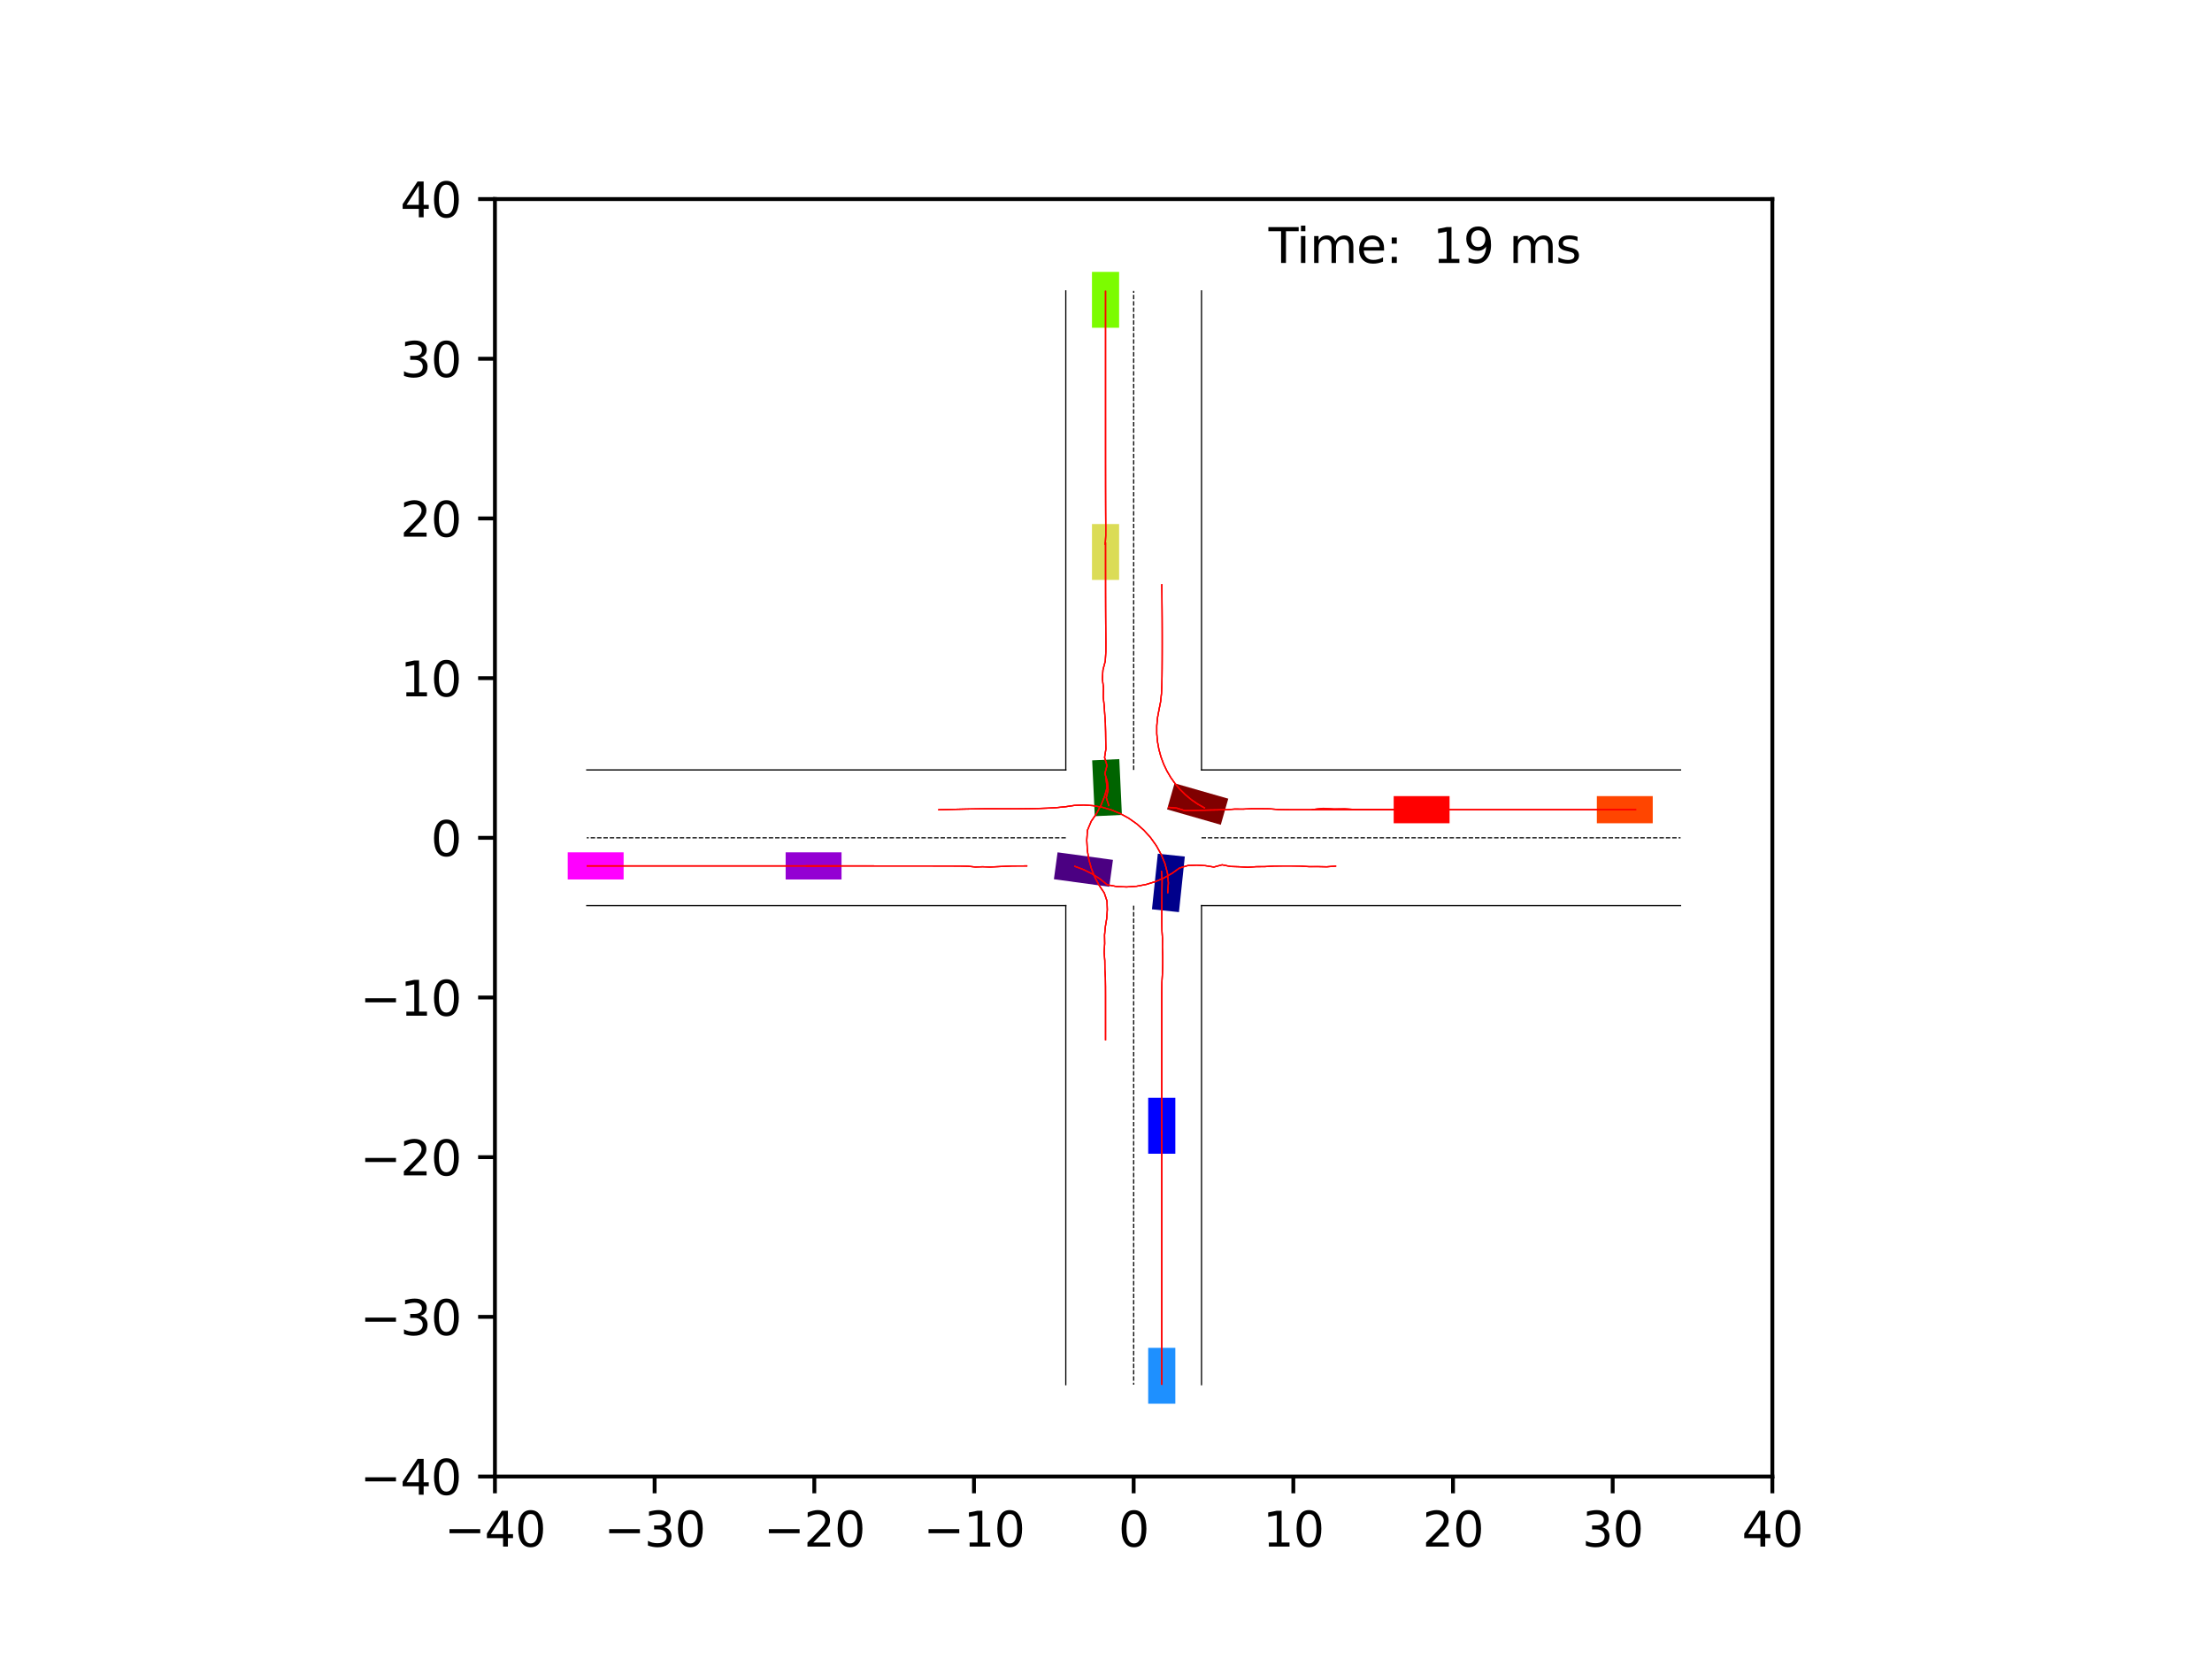 <?xml version="1.0" encoding="utf-8" standalone="no"?>
<!DOCTYPE svg PUBLIC "-//W3C//DTD SVG 1.1//EN"
  "http://www.w3.org/Graphics/SVG/1.1/DTD/svg11.dtd">
<svg xmlns:xlink="http://www.w3.org/1999/xlink" width="460.8pt" height="345.6pt" viewBox="0 0 460.8 345.6" xmlns="http://www.w3.org/2000/svg" version="1.1">
 <defs>
  <style type="text/css">*{stroke-linejoin: round; stroke-linecap: butt}</style>
 </defs>
 <g id="figure_1">
  <g id="patch_1">
   <path d="M 0 345.6 
L 460.8 345.6 
L 460.8 0 
L 0 0 
z
" style="fill: #ffffff"/>
  </g>
  <g id="axes_1">
   <g id="patch_2">
    <path d="M 103.104 307.584 
L 369.216 307.584 
L 369.216 41.472 
L 103.104 41.472 
z
" style="fill: #ffffff"/>
   </g>
   <g id="patch_3">
    <path d="M 245.6 190.014 
L 246.819 178.435 
L 241.195 177.843 
L 239.976 189.422 
z
" clip-path="url(#pe79e524cbb)" style="fill: #00008b"/>
   </g>
   <g id="patch_4">
    <path d="M 255.87 166.381 
L 244.678 163.172 
L 243.12 168.608 
L 254.312 171.817 
z
" clip-path="url(#pe79e524cbb)" style="fill: #800000"/>
   </g>
   <g id="patch_5">
    <path d="M 227.519 158.399 
L 228.063 170.028 
L 233.712 169.764 
L 233.168 158.135 
z
" clip-path="url(#pe79e524cbb)" style="fill: #006400"/>
   </g>
   <g id="patch_6">
    <path d="M 219.548 183.157 
L 231.084 184.728 
L 231.847 179.125 
L 220.311 177.554 
z
" clip-path="url(#pe79e524cbb)" style="fill: #4b0082"/>
   </g>
   <g id="patch_7">
    <path d="M 244.843 240.339 
L 244.843 228.697 
L 239.188 228.697 
L 239.188 240.34 
z
" clip-path="url(#pe79e524cbb)" style="fill: #0000ff"/>
   </g>
   <g id="patch_8">
    <path d="M 301.971 165.845 
L 290.329 165.845 
L 290.329 171.5 
L 301.971 171.5 
z
" clip-path="url(#pe79e524cbb)" style="fill: #ff0000"/>
   </g>
   <g id="patch_9">
    <path d="M 227.477 109.164 
L 227.479 120.807 
L 233.134 120.806 
L 233.132 109.164 
z
" clip-path="url(#pe79e524cbb)" style="fill: #dbdc56"/>
   </g>
   <g id="patch_10">
    <path d="M 163.664 183.211 
L 175.306 183.211 
L 175.306 177.556 
L 163.664 177.556 
z
" clip-path="url(#pe79e524cbb)" style="fill: #9400d3"/>
   </g>
   <g id="patch_11">
    <path d="M 244.843 292.42 
L 244.843 280.778 
L 239.188 280.778 
L 239.188 292.42 
z
" clip-path="url(#pe79e524cbb)" style="fill: #1e90ff"/>
   </g>
   <g id="patch_12">
    <path d="M 344.296 165.845 
L 332.654 165.845 
L 332.654 171.5 
L 344.296 171.5 
z
" clip-path="url(#pe79e524cbb)" style="fill: #ff4500"/>
   </g>
   <g id="patch_13">
    <path d="M 227.477 56.636 
L 227.477 68.278 
L 233.132 68.278 
L 233.132 56.636 
z
" clip-path="url(#pe79e524cbb)" style="fill: #7cfc00"/>
   </g>
   <g id="patch_14">
    <path d="M 118.268 183.211 
L 129.91 183.211 
L 129.91 177.556 
L 118.268 177.556 
z
" clip-path="url(#pe79e524cbb)" style="fill: #ff00ff"/>
   </g>
   <g id="matplotlib.axis_1">
    <g id="xtick_1">
     <g id="line2d_1">
      <defs>
       <path id="mec443d0d21" d="M 0 0 
L 0 3.5 
" style="stroke: #000000; stroke-width: 0.8"/>
      </defs>
      <g>
       <use xlink:href="#mec443d0d21" x="103.104" y="307.584" style="stroke: #000000; stroke-width: 0.8"/>
      </g>
     </g>
     <g id="text_1">
      <!-- −40 -->
      <g transform="translate(92.552 322.182) scale(0.1 -0.1)">
       <defs>
        <path id="DejaVuSans-2212" d="M 678 2272 
L 4684 2272 
L 4684 1741 
L 678 1741 
L 678 2272 
z
" transform="scale(0.016)"/>
        <path id="DejaVuSans-34" d="M 2419 4116 
L 825 1625 
L 2419 1625 
L 2419 4116 
z
M 2253 4666 
L 3047 4666 
L 3047 1625 
L 3713 1625 
L 3713 1100 
L 3047 1100 
L 3047 0 
L 2419 0 
L 2419 1100 
L 313 1100 
L 313 1709 
L 2253 4666 
z
" transform="scale(0.016)"/>
        <path id="DejaVuSans-30" d="M 2034 4250 
Q 1547 4250 1301 3770 
Q 1056 3291 1056 2328 
Q 1056 1369 1301 889 
Q 1547 409 2034 409 
Q 2525 409 2770 889 
Q 3016 1369 3016 2328 
Q 3016 3291 2770 3770 
Q 2525 4250 2034 4250 
z
M 2034 4750 
Q 2819 4750 3233 4129 
Q 3647 3509 3647 2328 
Q 3647 1150 3233 529 
Q 2819 -91 2034 -91 
Q 1250 -91 836 529 
Q 422 1150 422 2328 
Q 422 3509 836 4129 
Q 1250 4750 2034 4750 
z
" transform="scale(0.016)"/>
       </defs>
       <use xlink:href="#DejaVuSans-2212"/>
       <use xlink:href="#DejaVuSans-34" x="83.789"/>
       <use xlink:href="#DejaVuSans-30" x="147.412"/>
      </g>
     </g>
    </g>
    <g id="xtick_2">
     <g id="line2d_2">
      <g>
       <use xlink:href="#mec443d0d21" x="136.368" y="307.584" style="stroke: #000000; stroke-width: 0.8"/>
      </g>
     </g>
     <g id="text_2">
      <!-- −30 -->
      <g transform="translate(125.816 322.182) scale(0.1 -0.1)">
       <defs>
        <path id="DejaVuSans-33" d="M 2597 2516 
Q 3050 2419 3304 2112 
Q 3559 1806 3559 1356 
Q 3559 666 3084 287 
Q 2609 -91 1734 -91 
Q 1441 -91 1130 -33 
Q 819 25 488 141 
L 488 750 
Q 750 597 1062 519 
Q 1375 441 1716 441 
Q 2309 441 2620 675 
Q 2931 909 2931 1356 
Q 2931 1769 2642 2001 
Q 2353 2234 1838 2234 
L 1294 2234 
L 1294 2753 
L 1863 2753 
Q 2328 2753 2575 2939 
Q 2822 3125 2822 3475 
Q 2822 3834 2567 4026 
Q 2313 4219 1838 4219 
Q 1578 4219 1281 4162 
Q 984 4106 628 3988 
L 628 4550 
Q 988 4650 1302 4700 
Q 1616 4750 1894 4750 
Q 2613 4750 3031 4423 
Q 3450 4097 3450 3541 
Q 3450 3153 3228 2886 
Q 3006 2619 2597 2516 
z
" transform="scale(0.016)"/>
       </defs>
       <use xlink:href="#DejaVuSans-2212"/>
       <use xlink:href="#DejaVuSans-33" x="83.789"/>
       <use xlink:href="#DejaVuSans-30" x="147.412"/>
      </g>
     </g>
    </g>
    <g id="xtick_3">
     <g id="line2d_3">
      <g>
       <use xlink:href="#mec443d0d21" x="169.632" y="307.584" style="stroke: #000000; stroke-width: 0.8"/>
      </g>
     </g>
     <g id="text_3">
      <!-- −20 -->
      <g transform="translate(159.08 322.182) scale(0.1 -0.1)">
       <defs>
        <path id="DejaVuSans-32" d="M 1228 531 
L 3431 531 
L 3431 0 
L 469 0 
L 469 531 
Q 828 903 1448 1529 
Q 2069 2156 2228 2338 
Q 2531 2678 2651 2914 
Q 2772 3150 2772 3378 
Q 2772 3750 2511 3984 
Q 2250 4219 1831 4219 
Q 1534 4219 1204 4116 
Q 875 4013 500 3803 
L 500 4441 
Q 881 4594 1212 4672 
Q 1544 4750 1819 4750 
Q 2544 4750 2975 4387 
Q 3406 4025 3406 3419 
Q 3406 3131 3298 2873 
Q 3191 2616 2906 2266 
Q 2828 2175 2409 1742 
Q 1991 1309 1228 531 
z
" transform="scale(0.016)"/>
       </defs>
       <use xlink:href="#DejaVuSans-2212"/>
       <use xlink:href="#DejaVuSans-32" x="83.789"/>
       <use xlink:href="#DejaVuSans-30" x="147.412"/>
      </g>
     </g>
    </g>
    <g id="xtick_4">
     <g id="line2d_4">
      <g>
       <use xlink:href="#mec443d0d21" x="202.896" y="307.584" style="stroke: #000000; stroke-width: 0.8"/>
      </g>
     </g>
     <g id="text_4">
      <!-- −10 -->
      <g transform="translate(192.344 322.182) scale(0.1 -0.1)">
       <defs>
        <path id="DejaVuSans-31" d="M 794 531 
L 1825 531 
L 1825 4091 
L 703 3866 
L 703 4441 
L 1819 4666 
L 2450 4666 
L 2450 531 
L 3481 531 
L 3481 0 
L 794 0 
L 794 531 
z
" transform="scale(0.016)"/>
       </defs>
       <use xlink:href="#DejaVuSans-2212"/>
       <use xlink:href="#DejaVuSans-31" x="83.789"/>
       <use xlink:href="#DejaVuSans-30" x="147.412"/>
      </g>
     </g>
    </g>
    <g id="xtick_5">
     <g id="line2d_5">
      <g>
       <use xlink:href="#mec443d0d21" x="236.16" y="307.584" style="stroke: #000000; stroke-width: 0.8"/>
      </g>
     </g>
     <g id="text_5">
      <!-- 0 -->
      <g transform="translate(232.979 322.182) scale(0.1 -0.1)">
       <use xlink:href="#DejaVuSans-30"/>
      </g>
     </g>
    </g>
    <g id="xtick_6">
     <g id="line2d_6">
      <g>
       <use xlink:href="#mec443d0d21" x="269.424" y="307.584" style="stroke: #000000; stroke-width: 0.8"/>
      </g>
     </g>
     <g id="text_6">
      <!-- 10 -->
      <g transform="translate(263.062 322.182) scale(0.1 -0.1)">
       <use xlink:href="#DejaVuSans-31"/>
       <use xlink:href="#DejaVuSans-30" x="63.623"/>
      </g>
     </g>
    </g>
    <g id="xtick_7">
     <g id="line2d_7">
      <g>
       <use xlink:href="#mec443d0d21" x="302.688" y="307.584" style="stroke: #000000; stroke-width: 0.8"/>
      </g>
     </g>
     <g id="text_7">
      <!-- 20 -->
      <g transform="translate(296.325 322.182) scale(0.1 -0.1)">
       <use xlink:href="#DejaVuSans-32"/>
       <use xlink:href="#DejaVuSans-30" x="63.623"/>
      </g>
     </g>
    </g>
    <g id="xtick_8">
     <g id="line2d_8">
      <g>
       <use xlink:href="#mec443d0d21" x="335.952" y="307.584" style="stroke: #000000; stroke-width: 0.8"/>
      </g>
     </g>
     <g id="text_8">
      <!-- 30 -->
      <g transform="translate(329.589 322.182) scale(0.1 -0.1)">
       <use xlink:href="#DejaVuSans-33"/>
       <use xlink:href="#DejaVuSans-30" x="63.623"/>
      </g>
     </g>
    </g>
    <g id="xtick_9">
     <g id="line2d_9">
      <g>
       <use xlink:href="#mec443d0d21" x="369.216" y="307.584" style="stroke: #000000; stroke-width: 0.8"/>
      </g>
     </g>
     <g id="text_9">
      <!-- 40 -->
      <g transform="translate(362.853 322.182) scale(0.1 -0.1)">
       <use xlink:href="#DejaVuSans-34"/>
       <use xlink:href="#DejaVuSans-30" x="63.623"/>
      </g>
     </g>
    </g>
   </g>
   <g id="matplotlib.axis_2">
    <g id="ytick_1">
     <g id="line2d_10">
      <defs>
       <path id="md14770277a" d="M 0 0 
L -3.5 0 
" style="stroke: #000000; stroke-width: 0.8"/>
      </defs>
      <g>
       <use xlink:href="#md14770277a" x="103.104" y="307.584" style="stroke: #000000; stroke-width: 0.8"/>
      </g>
     </g>
     <g id="text_10">
      <!-- −40 -->
      <g transform="translate(74.999 311.383) scale(0.1 -0.1)">
       <use xlink:href="#DejaVuSans-2212"/>
       <use xlink:href="#DejaVuSans-34" x="83.789"/>
       <use xlink:href="#DejaVuSans-30" x="147.412"/>
      </g>
     </g>
    </g>
    <g id="ytick_2">
     <g id="line2d_11">
      <g>
       <use xlink:href="#md14770277a" x="103.104" y="274.32" style="stroke: #000000; stroke-width: 0.8"/>
      </g>
     </g>
     <g id="text_11">
      <!-- −30 -->
      <g transform="translate(74.999 278.119) scale(0.1 -0.1)">
       <use xlink:href="#DejaVuSans-2212"/>
       <use xlink:href="#DejaVuSans-33" x="83.789"/>
       <use xlink:href="#DejaVuSans-30" x="147.412"/>
      </g>
     </g>
    </g>
    <g id="ytick_3">
     <g id="line2d_12">
      <g>
       <use xlink:href="#md14770277a" x="103.104" y="241.056" style="stroke: #000000; stroke-width: 0.8"/>
      </g>
     </g>
     <g id="text_12">
      <!-- −20 -->
      <g transform="translate(74.999 244.855) scale(0.1 -0.1)">
       <use xlink:href="#DejaVuSans-2212"/>
       <use xlink:href="#DejaVuSans-32" x="83.789"/>
       <use xlink:href="#DejaVuSans-30" x="147.412"/>
      </g>
     </g>
    </g>
    <g id="ytick_4">
     <g id="line2d_13">
      <g>
       <use xlink:href="#md14770277a" x="103.104" y="207.792" style="stroke: #000000; stroke-width: 0.8"/>
      </g>
     </g>
     <g id="text_13">
      <!-- −10 -->
      <g transform="translate(74.999 211.591) scale(0.1 -0.1)">
       <use xlink:href="#DejaVuSans-2212"/>
       <use xlink:href="#DejaVuSans-31" x="83.789"/>
       <use xlink:href="#DejaVuSans-30" x="147.412"/>
      </g>
     </g>
    </g>
    <g id="ytick_5">
     <g id="line2d_14">
      <g>
       <use xlink:href="#md14770277a" x="103.104" y="174.528" style="stroke: #000000; stroke-width: 0.8"/>
      </g>
     </g>
     <g id="text_14">
      <!-- 0 -->
      <g transform="translate(89.742 178.327) scale(0.1 -0.1)">
       <use xlink:href="#DejaVuSans-30"/>
      </g>
     </g>
    </g>
    <g id="ytick_6">
     <g id="line2d_15">
      <g>
       <use xlink:href="#md14770277a" x="103.104" y="141.264" style="stroke: #000000; stroke-width: 0.8"/>
      </g>
     </g>
     <g id="text_15">
      <!-- 10 -->
      <g transform="translate(83.379 145.063) scale(0.1 -0.1)">
       <use xlink:href="#DejaVuSans-31"/>
       <use xlink:href="#DejaVuSans-30" x="63.623"/>
      </g>
     </g>
    </g>
    <g id="ytick_7">
     <g id="line2d_16">
      <g>
       <use xlink:href="#md14770277a" x="103.104" y="108" style="stroke: #000000; stroke-width: 0.8"/>
      </g>
     </g>
     <g id="text_16">
      <!-- 20 -->
      <g transform="translate(83.379 111.799) scale(0.1 -0.1)">
       <use xlink:href="#DejaVuSans-32"/>
       <use xlink:href="#DejaVuSans-30" x="63.623"/>
      </g>
     </g>
    </g>
    <g id="ytick_8">
     <g id="line2d_17">
      <g>
       <use xlink:href="#md14770277a" x="103.104" y="74.736" style="stroke: #000000; stroke-width: 0.8"/>
      </g>
     </g>
     <g id="text_17">
      <!-- 30 -->
      <g transform="translate(83.379 78.535) scale(0.1 -0.1)">
       <use xlink:href="#DejaVuSans-33"/>
       <use xlink:href="#DejaVuSans-30" x="63.623"/>
      </g>
     </g>
    </g>
    <g id="ytick_9">
     <g id="line2d_18">
      <g>
       <use xlink:href="#md14770277a" x="103.104" y="41.472" style="stroke: #000000; stroke-width: 0.8"/>
      </g>
     </g>
     <g id="text_18">
      <!-- 40 -->
      <g transform="translate(83.379 45.271) scale(0.1 -0.1)">
       <use xlink:href="#DejaVuSans-34"/>
       <use xlink:href="#DejaVuSans-30" x="63.623"/>
      </g>
     </g>
    </g>
   </g>
   <g id="line2d_19">
    <path d="M 250.297 288.457 
L 250.297 188.665 
" clip-path="url(#pe79e524cbb)" style="fill: none; stroke: #000000; stroke-width: 0.25; stroke-linecap: square"/>
   </g>
   <g id="line2d_20">
    <path d="M 250.297 188.665 
L 350.089 188.665 
" clip-path="url(#pe79e524cbb)" style="fill: none; stroke: #000000; stroke-width: 0.25; stroke-linecap: square"/>
   </g>
   <g id="line2d_21">
    <path d="M 350.089 160.391 
L 250.297 160.391 
" clip-path="url(#pe79e524cbb)" style="fill: none; stroke: #000000; stroke-width: 0.25; stroke-linecap: square"/>
   </g>
   <g id="line2d_22">
    <path d="M 250.297 160.391 
L 250.297 60.599 
" clip-path="url(#pe79e524cbb)" style="fill: none; stroke: #000000; stroke-width: 0.25; stroke-linecap: square"/>
   </g>
   <g id="line2d_23">
    <path d="M 222.023 60.599 
L 222.023 160.391 
" clip-path="url(#pe79e524cbb)" style="fill: none; stroke: #000000; stroke-width: 0.25; stroke-linecap: square"/>
   </g>
   <g id="line2d_24">
    <path d="M 222.023 160.391 
L 122.231 160.391 
" clip-path="url(#pe79e524cbb)" style="fill: none; stroke: #000000; stroke-width: 0.25; stroke-linecap: square"/>
   </g>
   <g id="line2d_25">
    <path d="M 122.231 188.665 
L 222.023 188.665 
" clip-path="url(#pe79e524cbb)" style="fill: none; stroke: #000000; stroke-width: 0.25; stroke-linecap: square"/>
   </g>
   <g id="line2d_26">
    <path d="M 222.023 188.665 
L 222.023 288.457 
" clip-path="url(#pe79e524cbb)" style="fill: none; stroke: #000000; stroke-width: 0.25; stroke-linecap: square"/>
   </g>
   <g id="line2d_27">
    <path d="M 250.297 174.528 
L 350.089 174.528 
" clip-path="url(#pe79e524cbb)" style="fill: none; stroke-dasharray: 0.925,0.4; stroke-dashoffset: 0; stroke: #000000; stroke-width: 0.25"/>
   </g>
   <g id="line2d_28">
    <path d="M 236.16 160.391 
L 236.16 60.599 
" clip-path="url(#pe79e524cbb)" style="fill: none; stroke-dasharray: 0.925,0.4; stroke-dashoffset: 0; stroke: #000000; stroke-width: 0.25"/>
   </g>
   <g id="line2d_29">
    <path d="M 222.023 174.528 
L 122.231 174.528 
" clip-path="url(#pe79e524cbb)" style="fill: none; stroke-dasharray: 0.925,0.4; stroke-dashoffset: 0; stroke: #000000; stroke-width: 0.25"/>
   </g>
   <g id="line2d_30">
    <path d="M 236.16 188.665 
L 236.16 288.457 
" clip-path="url(#pe79e524cbb)" style="fill: none; stroke-dasharray: 0.925,0.4; stroke-dashoffset: 0; stroke: #000000; stroke-width: 0.25"/>
   </g>
   <g id="line2d_31">
    <path d="M 243.261 185.939 
L 243.398 183.929 
L 243.206 181.901 
L 242.685 179.913 
L 241.896 178 
L 240.892 176.183 
L 239.689 174.493 
L 238.308 172.96 
L 236.776 171.605 
L 235.117 170.443 
L 233.357 169.48 
L 231.517 168.721 
L 229.622 168.171 
L 227.694 167.832 
L 225.756 167.703 
L 223.831 167.78 
L 221.936 168.058 
L 220.041 168.244 
L 218.147 168.349 
L 216.256 168.412 
L 214.369 168.451 
L 212.484 168.474 
L 210.601 168.482 
L 208.719 168.479 
L 206.839 168.476 
L 204.96 168.481 
L 203.081 168.508 
L 201.203 168.544 
L 199.326 168.587 
L 197.449 168.637 
L 195.574 168.695 
" clip-path="url(#pe79e524cbb)" style="fill: none; stroke: #ff0000; stroke-opacity: 0.2; stroke-width: 0.25; stroke-linecap: square"/>
   </g>
   <g id="line2d_32">
    <path d="M 243.261 185.939 
L 243.398 183.929 
L 243.206 181.901 
L 242.685 179.913 
L 241.896 178 
L 240.892 176.183 
L 239.689 174.493 
L 238.308 172.96 
L 236.776 171.605 
L 235.117 170.442 
L 233.357 169.479 
L 231.517 168.72 
L 229.622 168.17 
L 227.694 167.831 
L 225.756 167.702 
L 223.831 167.78 
L 221.937 168.058 
L 220.041 168.245 
L 218.147 168.35 
L 216.256 168.414 
L 214.369 168.453 
L 212.484 168.476 
L 210.601 168.485 
L 208.72 168.481 
L 206.84 168.478 
L 204.96 168.483 
L 203.082 168.51 
L 201.204 168.545 
L 199.327 168.588 
L 197.45 168.638 
L 195.575 168.695 
" clip-path="url(#pe79e524cbb)" style="fill: none; stroke: #ff0000; stroke-opacity: 0.4; stroke-width: 0.25; stroke-linecap: square"/>
   </g>
   <g id="line2d_33">
    <path d="M 243.261 185.939 
L 243.397 183.929 
L 243.206 181.901 
L 242.685 179.913 
L 241.895 178 
L 240.891 176.183 
L 239.688 174.493 
L 238.308 172.959 
L 236.778 171.602 
L 235.122 170.436 
L 233.362 169.47 
L 231.523 168.711 
L 229.627 168.163 
L 227.699 167.825 
L 225.761 167.697 
L 223.835 167.775 
L 221.941 168.054 
L 220.046 168.242 
L 218.152 168.348 
L 216.262 168.412 
L 214.374 168.453 
L 212.49 168.476 
L 210.607 168.485 
L 208.725 168.481 
L 206.845 168.478 
L 204.966 168.483 
L 203.087 168.51 
L 201.209 168.545 
L 199.332 168.588 
L 197.456 168.638 
L 195.581 168.695 
" clip-path="url(#pe79e524cbb)" style="fill: none; stroke: #ff0000; stroke-opacity: 0.6; stroke-width: 0.25; stroke-linecap: square"/>
   </g>
   <g id="line2d_34">
    <path d="M 243.261 185.939 
L 243.398 183.929 
L 243.206 181.901 
L 242.684 179.913 
L 241.895 178 
L 240.892 176.182 
L 239.688 174.492 
L 238.307 172.959 
L 236.775 171.604 
L 235.116 170.441 
L 233.355 169.478 
L 231.515 168.719 
L 229.619 168.17 
L 227.691 167.831 
L 225.753 167.703 
L 223.828 167.781 
L 221.934 168.06 
L 220.039 168.251 
L 218.145 168.359 
L 216.254 168.425 
L 214.367 168.465 
L 212.483 168.489 
L 210.6 168.496 
L 208.719 168.491 
L 206.84 168.485 
L 204.961 168.488 
L 203.082 168.513 
L 201.205 168.545 
L 199.329 168.586 
L 197.453 168.632 
L 195.577 168.686 
" clip-path="url(#pe79e524cbb)" style="fill: none; stroke: #ff0000; stroke-opacity: 0.8; stroke-width: 0.25; stroke-linecap: square"/>
   </g>
   <g id="line2d_35">
    <path d="M 243.261 185.939 
L 243.398 183.929 
L 243.206 181.901 
L 242.684 179.913 
L 241.896 178 
L 240.892 176.182 
L 239.688 174.492 
L 238.308 172.958 
L 236.775 171.604 
L 235.116 170.441 
L 233.356 169.477 
L 231.516 168.719 
L 229.62 168.169 
L 227.691 167.831 
L 225.754 167.702 
L 223.828 167.78 
L 221.934 168.06 
L 220.039 168.251 
L 218.145 168.359 
L 216.255 168.425 
L 214.368 168.466 
L 212.483 168.49 
L 210.601 168.497 
L 208.72 168.492 
L 206.84 168.486 
L 204.961 168.489 
L 203.083 168.513 
L 201.206 168.546 
L 199.33 168.586 
L 197.454 168.632 
L 195.578 168.685 
" clip-path="url(#pe79e524cbb)" style="fill: none; stroke: #ff0000; stroke-width: 0.25; stroke-linecap: square"/>
   </g>
   <g id="line2d_36">
    <path d="M 250.916 168.299 
L 249.495 167.495 
L 248.164 166.577 
L 246.932 165.553 
L 245.804 164.434 
L 244.783 163.227 
L 243.874 161.94 
L 243.079 160.579 
L 242.402 159.149 
L 241.847 157.654 
L 241.42 156.1 
L 241.129 154.495 
L 240.981 152.851 
L 240.981 151.183 
L 241.134 149.506 
L 241.444 147.837 
L 241.776 146.162 
L 241.958 144.454 
L 242.037 142.732 
L 242.079 141.003 
L 242.096 139.269 
L 242.107 137.531 
L 242.115 135.791 
L 242.119 134.049 
L 242.119 132.305 
L 242.117 130.559 
L 242.111 128.813 
L 242.1 127.067 
L 242.086 125.319 
L 242.066 123.572 
L 242.042 121.824 
" clip-path="url(#pe79e524cbb)" style="fill: none; stroke: #ff0000; stroke-opacity: 0.2; stroke-width: 0.25; stroke-linecap: square"/>
   </g>
   <g id="line2d_37">
    <path d="M 250.916 168.299 
L 249.495 167.495 
L 248.164 166.577 
L 246.932 165.554 
L 245.803 164.435 
L 244.783 163.228 
L 243.874 161.941 
L 243.078 160.581 
L 242.401 159.151 
L 241.846 157.656 
L 241.418 156.102 
L 241.127 154.497 
L 240.978 152.854 
L 240.978 151.185 
L 241.131 149.509 
L 241.44 147.84 
L 241.771 146.164 
L 241.953 144.457 
L 242.03 142.735 
L 242.072 141.005 
L 242.087 139.271 
L 242.097 137.534 
L 242.103 135.793 
L 242.106 134.051 
L 242.105 132.306 
L 242.102 130.561 
L 242.094 128.815 
L 242.083 127.068 
L 242.068 125.321 
L 242.048 123.573 
L 242.023 121.825 
" clip-path="url(#pe79e524cbb)" style="fill: none; stroke: #ff0000; stroke-opacity: 0.4; stroke-width: 0.25; stroke-linecap: square"/>
   </g>
   <g id="line2d_38">
    <path d="M 250.916 168.299 
L 249.495 167.494 
L 248.165 166.575 
L 246.934 165.552 
L 245.805 164.433 
L 244.783 163.227 
L 243.873 161.941 
L 243.077 160.581 
L 242.399 159.152 
L 241.844 157.657 
L 241.416 156.103 
L 241.124 154.499 
L 240.976 152.855 
L 240.977 151.187 
L 241.132 149.51 
L 241.444 147.842 
L 241.776 146.167 
L 241.958 144.46 
L 242.036 142.737 
L 242.078 141.008 
L 242.094 139.274 
L 242.104 137.536 
L 242.11 135.796 
L 242.113 134.053 
L 242.113 132.308 
L 242.11 130.563 
L 242.104 128.816 
L 242.094 127.069 
L 242.079 125.322 
L 242.06 123.574 
L 242.037 121.825 
" clip-path="url(#pe79e524cbb)" style="fill: none; stroke: #ff0000; stroke-opacity: 0.6; stroke-width: 0.25; stroke-linecap: square"/>
   </g>
   <g id="line2d_39">
    <path d="M 250.916 168.299 
L 249.495 167.494 
L 248.165 166.575 
L 246.934 165.551 
L 245.805 164.432 
L 244.783 163.227 
L 243.873 161.941 
L 243.077 160.582 
L 242.398 159.153 
L 241.842 157.658 
L 241.415 156.105 
L 241.123 154.5 
L 240.974 152.857 
L 240.975 151.189 
L 241.131 149.513 
L 241.443 147.845 
L 241.775 146.169 
L 241.957 144.462 
L 242.034 142.74 
L 242.075 141.01 
L 242.091 139.276 
L 242.1 137.538 
L 242.106 135.797 
L 242.108 134.054 
L 242.107 132.31 
L 242.104 130.564 
L 242.097 128.817 
L 242.086 127.07 
L 242.072 125.322 
L 242.053 123.574 
L 242.03 121.825 
" clip-path="url(#pe79e524cbb)" style="fill: none; stroke: #ff0000; stroke-opacity: 0.8; stroke-width: 0.25; stroke-linecap: square"/>
   </g>
   <g id="line2d_40">
    <path d="M 250.916 168.299 
L 249.495 167.495 
L 248.165 166.576 
L 246.933 165.553 
L 245.805 164.433 
L 244.784 163.227 
L 243.875 161.941 
L 243.08 160.581 
L 242.402 159.151 
L 241.847 157.657 
L 241.421 156.103 
L 241.129 154.499 
L 240.981 152.855 
L 240.982 151.187 
L 241.136 149.511 
L 241.448 147.843 
L 241.78 146.168 
L 241.961 144.46 
L 242.039 142.738 
L 242.079 141.009 
L 242.093 139.274 
L 242.102 137.536 
L 242.107 135.795 
L 242.109 134.052 
L 242.107 132.308 
L 242.103 130.562 
L 242.096 128.815 
L 242.085 127.067 
L 242.071 125.319 
L 242.053 123.57 
L 242.03 121.821 
" clip-path="url(#pe79e524cbb)" style="fill: none; stroke: #ff0000; stroke-width: 0.25; stroke-linecap: square"/>
   </g>
   <g id="line2d_41">
    <path d="M 230.405 162.214 
L 230.615 164.081 
L 230.092 165.911 
L 229.369 167.705 
L 228.444 169.443 
L 227.315 171.102 
L 226.53 172.984 
L 226.403 175.037 
L 226.508 177.09 
L 226.838 179.094 
L 227.379 181.011 
L 228.109 182.81 
L 229.004 184.478 
L 230.041 186.009 
L 230.618 187.728 
L 230.674 189.515 
L 230.556 191.284 
L 230.267 193.028 
L 230.098 194.788 
L 230.127 196.561 
L 230.015 198.338 
L 230.146 200.124 
L 230.163 201.924 
L 230.273 203.731 
L 230.298 205.551 
L 230.303 207.379 
L 230.304 209.214 
L 230.304 211.055 
L 230.305 212.899 
L 230.305 214.746 
L 230.304 216.594 
" clip-path="url(#pe79e524cbb)" style="fill: none; stroke: #ff0000; stroke-opacity: 0.2; stroke-width: 0.25; stroke-linecap: square"/>
   </g>
   <g id="line2d_42">
    <path d="M 230.405 162.214 
L 230.615 164.081 
L 230.091 165.911 
L 229.369 167.705 
L 228.443 169.443 
L 227.314 171.102 
L 226.528 172.984 
L 226.402 175.037 
L 226.506 177.09 
L 226.837 179.095 
L 227.377 181.011 
L 228.107 182.811 
L 229.002 184.479 
L 230.04 186.01 
L 230.618 187.728 
L 230.674 189.515 
L 230.555 191.284 
L 230.267 193.028 
L 230.097 194.788 
L 230.126 196.561 
L 230.014 198.339 
L 230.146 200.124 
L 230.163 201.924 
L 230.273 203.731 
L 230.298 205.551 
L 230.303 207.379 
L 230.304 209.214 
L 230.304 211.055 
L 230.305 212.9 
L 230.305 214.747 
L 230.304 216.594 
" clip-path="url(#pe79e524cbb)" style="fill: none; stroke: #ff0000; stroke-opacity: 0.4; stroke-width: 0.25; stroke-linecap: square"/>
   </g>
   <g id="line2d_43">
    <path d="M 230.405 162.214 
L 230.615 164.081 
L 230.091 165.911 
L 229.368 167.705 
L 228.442 169.443 
L 227.313 171.102 
L 226.527 172.983 
L 226.4 175.037 
L 226.505 177.09 
L 226.838 179.094 
L 227.38 181.01 
L 228.109 182.81 
L 229.002 184.479 
L 230.039 186.011 
L 230.617 187.729 
L 230.674 189.516 
L 230.556 191.285 
L 230.268 193.029 
L 230.098 194.789 
L 230.127 196.562 
L 230.015 198.339 
L 230.146 200.124 
L 230.163 201.924 
L 230.273 203.731 
L 230.299 205.551 
L 230.304 207.379 
L 230.304 209.214 
L 230.305 211.055 
L 230.305 212.899 
L 230.305 214.746 
L 230.304 216.594 
" clip-path="url(#pe79e524cbb)" style="fill: none; stroke: #ff0000; stroke-opacity: 0.6; stroke-width: 0.25; stroke-linecap: square"/>
   </g>
   <g id="line2d_44">
    <path d="M 230.405 162.214 
L 230.615 164.081 
L 230.092 165.911 
L 229.369 167.705 
L 228.443 169.443 
L 227.315 171.102 
L 226.528 172.983 
L 226.4 175.037 
L 226.506 177.089 
L 226.838 179.094 
L 227.381 181.009 
L 228.11 182.809 
L 229.001 184.479 
L 230.038 186.01 
L 230.617 187.729 
L 230.675 189.515 
L 230.558 191.284 
L 230.27 193.028 
L 230.097 194.788 
L 230.126 196.56 
L 230.014 198.338 
L 230.146 200.123 
L 230.163 201.923 
L 230.273 203.73 
L 230.298 205.549 
L 230.304 207.377 
L 230.304 209.212 
L 230.304 211.053 
L 230.304 212.898 
L 230.305 214.746 
L 230.304 216.595 
" clip-path="url(#pe79e524cbb)" style="fill: none; stroke: #ff0000; stroke-opacity: 0.8; stroke-width: 0.25; stroke-linecap: square"/>
   </g>
   <g id="line2d_45">
    <path d="M 230.405 162.214 
L 230.615 164.081 
L 230.092 165.911 
L 229.369 167.705 
L 228.443 169.443 
L 227.315 171.103 
L 226.527 172.984 
L 226.4 175.037 
L 226.505 177.09 
L 226.837 179.094 
L 227.379 181.01 
L 228.108 182.81 
L 229 184.48 
L 230.037 186.011 
L 230.617 187.729 
L 230.675 189.516 
L 230.558 191.285 
L 230.27 193.029 
L 230.097 194.789 
L 230.126 196.561 
L 230.015 198.338 
L 230.146 200.123 
L 230.163 201.923 
L 230.273 203.73 
L 230.299 205.549 
L 230.304 207.377 
L 230.304 209.213 
L 230.304 211.054 
L 230.305 212.899 
L 230.305 214.746 
L 230.304 216.595 
" clip-path="url(#pe79e524cbb)" style="fill: none; stroke: #ff0000; stroke-width: 0.25; stroke-linecap: square"/>
   </g>
   <g id="line2d_46">
    <path d="M 223.91 180.477 
L 225.697 181.141 
L 227.43 182.001 
L 229.09 183.057 
L 230.652 184.307 
L 232.649 184.687 
L 234.699 184.771 
L 236.75 184.625 
L 238.759 184.251 
L 240.685 183.662 
L 242.498 182.878 
L 244.178 181.924 
L 245.715 180.822 
L 247.491 180.295 
L 249.312 180.223 
L 251.109 180.333 
L 252.874 180.617 
L 254.596 180.152 
L 256.344 180.503 
L 258.13 180.557 
L 259.921 180.664 
L 261.719 180.547 
L 263.53 180.537 
L 265.345 180.426 
L 267.172 180.405 
L 269.006 180.409 
L 270.845 180.442 
L 272.685 180.565 
L 274.532 180.552 
L 276.381 180.568 
L 278.226 180.448 
" clip-path="url(#pe79e524cbb)" style="fill: none; stroke: #ff0000; stroke-opacity: 0.2; stroke-width: 0.25; stroke-linecap: square"/>
   </g>
   <g id="line2d_47">
    <path d="M 223.91 180.477 
L 225.697 181.141 
L 227.43 182.001 
L 229.089 183.057 
L 230.652 184.308 
L 232.648 184.69 
L 234.698 184.774 
L 236.749 184.625 
L 238.757 184.249 
L 240.683 183.659 
L 242.496 182.878 
L 244.178 181.925 
L 245.714 180.824 
L 247.491 180.298 
L 249.312 180.227 
L 251.109 180.335 
L 252.874 180.619 
L 254.595 180.154 
L 256.343 180.504 
L 258.129 180.559 
L 259.92 180.663 
L 261.718 180.543 
L 263.529 180.53 
L 265.344 180.414 
L 267.171 180.388 
L 269.005 180.388 
L 270.845 180.416 
L 272.686 180.534 
L 274.533 180.524 
L 276.383 180.552 
L 278.228 180.423 
" clip-path="url(#pe79e524cbb)" style="fill: none; stroke: #ff0000; stroke-opacity: 0.4; stroke-width: 0.25; stroke-linecap: square"/>
   </g>
   <g id="line2d_48">
    <path d="M 223.91 180.477 
L 225.697 181.141 
L 227.43 182.001 
L 229.089 183.058 
L 230.651 184.309 
L 232.647 184.69 
L 234.697 184.774 
L 236.748 184.625 
L 238.757 184.248 
L 240.682 183.658 
L 242.496 182.878 
L 244.178 181.926 
L 245.714 180.825 
L 247.491 180.3 
L 249.312 180.228 
L 251.109 180.337 
L 252.874 180.62 
L 254.595 180.155 
L 256.342 180.505 
L 258.129 180.56 
L 259.919 180.665 
L 261.717 180.546 
L 263.528 180.533 
L 265.343 180.418 
L 267.17 180.393 
L 269.004 180.393 
L 270.844 180.423 
L 272.685 180.542 
L 274.534 180.535 
L 276.383 180.57 
L 278.228 180.427 
" clip-path="url(#pe79e524cbb)" style="fill: none; stroke: #ff0000; stroke-opacity: 0.6; stroke-width: 0.25; stroke-linecap: square"/>
   </g>
   <g id="line2d_49">
    <path d="M 223.91 180.477 
L 225.697 181.141 
L 227.43 182.001 
L 229.09 183.056 
L 230.653 184.306 
L 232.649 184.688 
L 234.699 184.772 
L 236.75 184.625 
L 238.759 184.251 
L 240.685 183.663 
L 242.497 182.879 
L 244.177 181.924 
L 245.714 180.823 
L 247.491 180.297 
L 249.311 180.226 
L 251.108 180.336 
L 252.873 180.62 
L 254.594 180.154 
L 256.342 180.504 
L 258.128 180.56 
L 259.918 180.664 
L 261.716 180.544 
L 263.527 180.531 
L 265.342 180.415 
L 267.169 180.389 
L 269.003 180.388 
L 270.843 180.416 
L 272.685 180.534 
L 274.533 180.529 
L 276.383 180.573 
L 278.228 180.422 
" clip-path="url(#pe79e524cbb)" style="fill: none; stroke: #ff0000; stroke-opacity: 0.8; stroke-width: 0.25; stroke-linecap: square"/>
   </g>
   <g id="line2d_50">
    <path d="M 223.91 180.477 
L 225.697 181.141 
L 227.43 182.001 
L 229.09 183.056 
L 230.653 184.306 
L 232.649 184.688 
L 234.699 184.772 
L 236.75 184.625 
L 238.759 184.251 
L 240.685 183.663 
L 242.497 182.879 
L 244.177 181.925 
L 245.714 180.823 
L 247.491 180.298 
L 249.312 180.227 
L 251.108 180.336 
L 252.873 180.621 
L 254.594 180.155 
L 256.342 180.505 
L 258.128 180.561 
L 259.919 180.666 
L 261.717 180.546 
L 263.527 180.533 
L 265.342 180.417 
L 267.169 180.391 
L 269.004 180.39 
L 270.844 180.419 
L 272.685 180.536 
L 274.534 180.531 
L 276.384 180.577 
L 278.229 180.424 
" clip-path="url(#pe79e524cbb)" style="fill: none; stroke: #ff0000; stroke-width: 0.25; stroke-linecap: square"/>
   </g>
   <g id="line2d_51">
    <path d="M 242.016 236.385 
L 242.015 234.518 
L 242.016 232.651 
L 242.016 230.783 
L 242.016 228.915 
L 242.016 227.046 
L 242.016 225.176 
L 242.016 223.306 
L 242.015 221.435 
L 242.015 219.565 
L 242.015 217.694 
L 242.015 215.824 
L 242.014 213.955 
L 242.014 212.088 
L 242.013 210.224 
L 242.014 208.362 
L 242.022 206.506 
L 242.052 204.655 
L 242.153 202.814 
L 242.218 200.98 
L 242.218 199.155 
L 242.15 197.343 
L 242.164 195.541 
L 242.054 193.757 
L 242.029 191.983 
L 242.027 190.222 
L 242.036 188.472 
L 242.042 186.73 
L 242.052 184.994 
L 242.067 183.262 
L 241.961 181.534 
" clip-path="url(#pe79e524cbb)" style="fill: none; stroke: #ff0000; stroke-opacity: 0.2; stroke-width: 0.25; stroke-linecap: square"/>
   </g>
   <g id="line2d_52">
    <path d="M 242.016 236.385 
L 242.015 234.518 
L 242.016 232.651 
L 242.016 230.783 
L 242.016 228.915 
L 242.016 227.046 
L 242.016 225.177 
L 242.016 223.307 
L 242.016 221.436 
L 242.015 219.566 
L 242.015 217.695 
L 242.015 215.825 
L 242.015 213.956 
L 242.014 212.089 
L 242.014 210.224 
L 242.015 208.362 
L 242.022 206.505 
L 242.051 204.654 
L 242.153 202.812 
L 242.218 200.977 
L 242.218 199.15 
L 242.149 197.336 
L 242.165 195.533 
L 242.054 193.746 
L 242.031 191.969 
L 242.031 190.205 
L 242.042 188.453 
L 242.053 186.708 
L 242.068 184.97 
L 242.085 183.236 
L 241.952 181.509 
" clip-path="url(#pe79e524cbb)" style="fill: none; stroke: #ff0000; stroke-opacity: 0.4; stroke-width: 0.25; stroke-linecap: square"/>
   </g>
   <g id="line2d_53">
    <path d="M 242.016 236.385 
L 242.015 234.518 
L 242.016 232.651 
L 242.016 230.783 
L 242.016 228.915 
L 242.016 227.046 
L 242.016 225.176 
L 242.016 223.306 
L 242.016 221.436 
L 242.015 219.565 
L 242.015 217.695 
L 242.015 215.825 
L 242.015 213.956 
L 242.014 212.089 
L 242.014 210.224 
L 242.015 208.362 
L 242.022 206.505 
L 242.051 204.654 
L 242.153 202.813 
L 242.218 200.978 
L 242.217 199.152 
L 242.149 197.339 
L 242.165 195.537 
L 242.054 193.752 
L 242.031 191.977 
L 242.03 190.215 
L 242.043 188.464 
L 242.055 186.722 
L 242.073 184.986 
L 242.096 183.254 
L 241.949 181.53 
" clip-path="url(#pe79e524cbb)" style="fill: none; stroke: #ff0000; stroke-opacity: 0.6; stroke-width: 0.25; stroke-linecap: square"/>
   </g>
   <g id="line2d_54">
    <path d="M 242.016 236.385 
L 242.015 234.518 
L 242.016 232.651 
L 242.016 230.783 
L 242.016 228.915 
L 242.016 227.046 
L 242.016 225.177 
L 242.016 223.306 
L 242.015 221.436 
L 242.015 219.566 
L 242.015 217.695 
L 242.015 215.825 
L 242.015 213.956 
L 242.014 212.089 
L 242.014 210.224 
L 242.015 208.363 
L 242.022 206.506 
L 242.051 204.655 
L 242.153 202.813 
L 242.218 200.978 
L 242.218 199.152 
L 242.149 197.339 
L 242.166 195.537 
L 242.054 193.751 
L 242.031 191.976 
L 242.03 190.213 
L 242.043 188.462 
L 242.055 186.72 
L 242.075 184.983 
L 242.101 183.251 
L 241.948 181.527 
" clip-path="url(#pe79e524cbb)" style="fill: none; stroke: #ff0000; stroke-opacity: 0.8; stroke-width: 0.25; stroke-linecap: square"/>
   </g>
   <g id="line2d_55">
    <path d="M 242.016 236.385 
L 242.015 234.518 
L 242.016 232.651 
L 242.016 230.783 
L 242.016 228.915 
L 242.016 227.046 
L 242.016 225.176 
L 242.016 223.306 
L 242.015 221.436 
L 242.015 219.565 
L 242.015 217.695 
L 242.015 215.825 
L 242.015 213.956 
L 242.014 212.088 
L 242.014 210.224 
L 242.015 208.362 
L 242.021 206.505 
L 242.05 204.654 
L 242.152 202.813 
L 242.218 200.978 
L 242.218 199.152 
L 242.149 197.338 
L 242.166 195.536 
L 242.054 193.75 
L 242.031 191.975 
L 242.03 190.213 
L 242.043 188.462 
L 242.055 186.719 
L 242.075 184.983 
L 242.102 183.25 
L 241.947 181.527 
" clip-path="url(#pe79e524cbb)" style="fill: none; stroke: #ff0000; stroke-width: 0.25; stroke-linecap: square"/>
   </g>
   <g id="line2d_56">
    <path d="M 298.017 168.672 
L 296.15 168.672 
L 294.283 168.672 
L 292.415 168.672 
L 290.546 168.673 
L 288.676 168.673 
L 286.806 168.673 
L 284.934 168.673 
L 283.063 168.673 
L 281.191 168.674 
L 279.319 168.674 
L 277.448 168.675 
L 275.578 168.676 
L 273.71 168.677 
L 271.845 168.679 
L 269.984 168.679 
L 268.128 168.671 
L 266.28 168.636 
L 264.445 168.492 
L 262.614 168.466 
L 260.795 168.467 
L 258.992 168.554 
L 257.201 168.545 
L 255.432 168.682 
L 253.674 168.722 
L 251.931 168.744 
L 250.203 168.771 
L 248.485 168.804 
L 246.774 168.801 
L 245.15 168.276 
L 243.45 168.128 
" clip-path="url(#pe79e524cbb)" style="fill: none; stroke: #ff0000; stroke-opacity: 0.2; stroke-width: 0.25; stroke-linecap: square"/>
   </g>
   <g id="line2d_57">
    <path d="M 298.017 168.672 
L 296.15 168.672 
L 294.283 168.672 
L 292.415 168.672 
L 290.546 168.672 
L 288.677 168.673 
L 286.806 168.673 
L 284.935 168.673 
L 283.064 168.673 
L 281.192 168.674 
L 279.321 168.674 
L 277.45 168.675 
L 275.58 168.676 
L 273.711 168.678 
L 271.846 168.679 
L 269.984 168.679 
L 268.127 168.672 
L 266.277 168.636 
L 264.44 168.492 
L 262.607 168.467 
L 260.785 168.469 
L 258.979 168.555 
L 257.185 168.546 
L 255.412 168.678 
L 253.651 168.72 
L 251.905 168.748 
L 250.174 168.788 
L 248.454 168.842 
L 246.742 168.864 
L 245.114 168.354 
L 243.417 168.195 
" clip-path="url(#pe79e524cbb)" style="fill: none; stroke: #ff0000; stroke-opacity: 0.4; stroke-width: 0.25; stroke-linecap: square"/>
   </g>
   <g id="line2d_58">
    <path d="M 298.017 168.672 
L 296.15 168.672 
L 294.283 168.672 
L 292.415 168.672 
L 290.546 168.672 
L 288.676 168.673 
L 286.806 168.673 
L 284.935 168.673 
L 283.063 168.673 
L 281.191 168.674 
L 279.32 168.674 
L 277.448 168.675 
L 275.578 168.676 
L 273.71 168.678 
L 271.844 168.679 
L 269.982 168.679 
L 268.125 168.672 
L 266.276 168.635 
L 264.439 168.492 
L 262.607 168.467 
L 260.786 168.468 
L 258.981 168.554 
L 257.189 168.547 
L 255.417 168.68 
L 253.658 168.722 
L 251.915 168.749 
L 250.186 168.791 
L 248.469 168.843 
L 246.76 168.857 
L 245.135 168.346 
L 243.442 168.184 
" clip-path="url(#pe79e524cbb)" style="fill: none; stroke: #ff0000; stroke-opacity: 0.6; stroke-width: 0.25; stroke-linecap: square"/>
   </g>
   <g id="line2d_59">
    <path d="M 298.017 168.672 
L 296.15 168.672 
L 294.283 168.672 
L 292.415 168.672 
L 290.546 168.672 
L 288.676 168.672 
L 286.806 168.673 
L 284.935 168.673 
L 283.063 168.673 
L 281.192 168.674 
L 279.32 168.674 
L 277.449 168.675 
L 275.579 168.676 
L 273.71 168.678 
L 271.845 168.679 
L 269.983 168.679 
L 268.126 168.672 
L 266.276 168.636 
L 264.44 168.493 
L 262.607 168.468 
L 260.786 168.469 
L 258.981 168.555 
L 257.189 168.548 
L 255.417 168.679 
L 253.657 168.722 
L 251.914 168.749 
L 250.185 168.793 
L 248.468 168.849 
L 246.758 168.864 
L 245.134 168.352 
L 243.44 168.187 
" clip-path="url(#pe79e524cbb)" style="fill: none; stroke: #ff0000; stroke-opacity: 0.8; stroke-width: 0.25; stroke-linecap: square"/>
   </g>
   <g id="line2d_60">
    <path d="M 298.017 168.672 
L 296.15 168.672 
L 294.283 168.672 
L 292.415 168.672 
L 290.546 168.672 
L 288.676 168.672 
L 286.806 168.673 
L 284.935 168.673 
L 283.063 168.673 
L 281.192 168.673 
L 279.32 168.674 
L 277.449 168.675 
L 275.579 168.676 
L 273.71 168.678 
L 271.845 168.679 
L 269.983 168.679 
L 268.126 168.672 
L 266.276 168.635 
L 264.44 168.492 
L 262.608 168.468 
L 260.787 168.469 
L 258.982 168.554 
L 257.189 168.547 
L 255.418 168.679 
L 253.658 168.722 
L 251.915 168.749 
L 250.186 168.793 
L 248.469 168.849 
L 246.76 168.864 
L 245.136 168.352 
L 243.442 168.186 
" clip-path="url(#pe79e524cbb)" style="fill: none; stroke: #ff0000; stroke-width: 0.25; stroke-linecap: square"/>
   </g>
   <g id="line2d_61">
    <path d="M 230.305 113.095 
L 230.306 114.985 
L 230.306 116.876 
L 230.307 118.768 
L 230.309 120.661 
L 230.311 122.555 
L 230.314 124.45 
L 230.32 126.346 
L 230.327 128.243 
L 230.339 130.141 
L 230.354 132.039 
L 230.369 133.937 
L 230.36 135.833 
L 230.249 137.725 
L 229.768 139.554 
L 229.651 141.438 
L 229.875 143.304 
L 229.824 145.174 
L 230.022 147.022 
L 230.142 148.861 
L 230.268 150.684 
L 230.312 152.492 
L 230.332 154.279 
L 230.373 156.046 
L 230.103 157.771 
L 230.596 159.427 
L 230.155 161.08 
L 230.654 162.707 
L 230.797 164.396 
L 230.373 166.033 
L 230.878 167.646 
" clip-path="url(#pe79e524cbb)" style="fill: none; stroke: #ff0000; stroke-opacity: 0.2; stroke-width: 0.25; stroke-linecap: square"/>
   </g>
   <g id="line2d_62">
    <path d="M 230.305 113.095 
L 230.306 114.985 
L 230.306 116.876 
L 230.307 118.768 
L 230.309 120.66 
L 230.311 122.554 
L 230.314 124.448 
L 230.32 126.344 
L 230.327 128.24 
L 230.339 130.137 
L 230.355 132.034 
L 230.37 133.93 
L 230.362 135.826 
L 230.251 137.716 
L 229.768 139.544 
L 229.649 141.427 
L 229.877 143.293 
L 229.824 145.163 
L 230.024 147.012 
L 230.145 148.855 
L 230.272 150.681 
L 230.317 152.494 
L 230.337 154.29 
L 230.375 156.066 
L 230.104 157.804 
L 230.608 159.471 
L 230.168 161.142 
L 230.672 162.788 
L 230.847 164.496 
L 230.464 166.168 
L 230.994 167.799 
" clip-path="url(#pe79e524cbb)" style="fill: none; stroke: #ff0000; stroke-opacity: 0.4; stroke-width: 0.25; stroke-linecap: square"/>
   </g>
   <g id="line2d_63">
    <path d="M 230.305 113.095 
L 230.306 114.985 
L 230.306 116.876 
L 230.307 118.768 
L 230.309 120.66 
L 230.311 122.554 
L 230.315 124.448 
L 230.32 126.344 
L 230.327 128.24 
L 230.339 130.137 
L 230.354 132.033 
L 230.37 133.93 
L 230.361 135.826 
L 230.251 137.716 
L 229.766 139.544 
L 229.646 141.426 
L 229.874 143.292 
L 229.821 145.163 
L 230.021 147.012 
L 230.143 148.854 
L 230.272 150.681 
L 230.317 152.494 
L 230.339 154.29 
L 230.376 156.067 
L 230.104 157.805 
L 230.61 159.473 
L 230.17 161.145 
L 230.675 162.792 
L 230.851 164.502 
L 230.454 166.172 
L 230.982 167.806 
" clip-path="url(#pe79e524cbb)" style="fill: none; stroke: #ff0000; stroke-opacity: 0.6; stroke-width: 0.25; stroke-linecap: square"/>
   </g>
   <g id="line2d_64">
    <path d="M 230.305 113.095 
L 230.306 114.985 
L 230.306 116.876 
L 230.307 118.768 
L 230.309 120.66 
L 230.311 122.554 
L 230.314 124.448 
L 230.319 126.344 
L 230.327 128.24 
L 230.339 130.137 
L 230.355 132.033 
L 230.37 133.93 
L 230.363 135.826 
L 230.253 137.716 
L 229.768 139.544 
L 229.649 141.427 
L 229.878 143.293 
L 229.824 145.163 
L 230.024 147.012 
L 230.144 148.854 
L 230.273 150.681 
L 230.318 152.495 
L 230.338 154.29 
L 230.375 156.067 
L 230.1 157.805 
L 230.609 159.472 
L 230.167 161.145 
L 230.673 162.792 
L 230.855 164.501 
L 230.459 166.173 
L 230.989 167.806 
" clip-path="url(#pe79e524cbb)" style="fill: none; stroke: #ff0000; stroke-opacity: 0.8; stroke-width: 0.25; stroke-linecap: square"/>
   </g>
   <g id="line2d_65">
    <path d="M 230.305 113.095 
L 230.306 114.985 
L 230.306 116.876 
L 230.307 118.768 
L 230.309 120.66 
L 230.311 122.554 
L 230.314 124.448 
L 230.319 126.344 
L 230.327 128.24 
L 230.339 130.137 
L 230.354 132.033 
L 230.37 133.93 
L 230.362 135.826 
L 230.252 137.716 
L 229.767 139.544 
L 229.648 141.427 
L 229.877 143.293 
L 229.823 145.163 
L 230.023 147.012 
L 230.144 148.854 
L 230.272 150.681 
L 230.317 152.495 
L 230.338 154.29 
L 230.375 156.068 
L 230.099 157.805 
L 230.609 159.472 
L 230.167 161.145 
L 230.673 162.792 
L 230.855 164.501 
L 230.459 166.173 
L 230.989 167.807 
" clip-path="url(#pe79e524cbb)" style="fill: none; stroke: #ff0000; stroke-width: 0.25; stroke-linecap: square"/>
   </g>
   <g id="line2d_66">
    <path d="M 167.954 180.384 
L 169.485 180.384 
L 171.016 180.384 
L 172.547 180.384 
L 174.078 180.384 
L 175.609 180.384 
L 177.14 180.384 
L 178.671 180.384 
L 180.202 180.384 
L 181.734 180.385 
L 183.265 180.385 
L 184.796 180.385 
L 186.327 180.386 
L 187.858 180.386 
L 189.389 180.387 
L 190.921 180.388 
L 192.452 180.39 
L 193.984 180.392 
L 195.516 180.395 
L 197.048 180.399 
L 198.58 180.405 
L 200.112 180.418 
L 201.644 180.454 
L 203.168 180.613 
L 204.7 180.565 
L 206.232 180.622 
L 207.763 180.55 
L 209.294 180.483 
L 210.824 180.401 
L 212.357 180.386 
L 213.889 180.383 
" clip-path="url(#pe79e524cbb)" style="fill: none; stroke: #ff0000; stroke-opacity: 0.2; stroke-width: 0.25; stroke-linecap: square"/>
   </g>
   <g id="line2d_67">
    <path d="M 167.954 180.384 
L 169.485 180.384 
L 171.016 180.384 
L 172.547 180.384 
L 174.078 180.384 
L 175.609 180.384 
L 177.14 180.384 
L 178.671 180.384 
L 180.203 180.384 
L 181.734 180.384 
L 183.265 180.385 
L 184.796 180.385 
L 186.327 180.385 
L 187.858 180.386 
L 189.389 180.387 
L 190.921 180.388 
L 192.452 180.389 
L 193.984 180.391 
L 195.516 180.394 
L 197.047 180.397 
L 198.579 180.403 
L 200.112 180.415 
L 201.644 180.45 
L 203.168 180.606 
L 204.7 180.555 
L 206.232 180.612 
L 207.763 180.543 
L 209.294 180.476 
L 210.824 180.399 
L 212.357 180.386 
L 213.889 180.383 
" clip-path="url(#pe79e524cbb)" style="fill: none; stroke: #ff0000; stroke-opacity: 0.4; stroke-width: 0.25; stroke-linecap: square"/>
   </g>
   <g id="line2d_68">
    <path d="M 167.954 180.384 
L 169.485 180.384 
L 171.016 180.384 
L 172.547 180.384 
L 174.078 180.384 
L 175.609 180.384 
L 177.14 180.384 
L 178.671 180.384 
L 180.203 180.384 
L 181.734 180.384 
L 183.265 180.385 
L 184.796 180.385 
L 186.327 180.385 
L 187.858 180.386 
L 189.389 180.387 
L 190.921 180.388 
L 192.452 180.389 
L 193.984 180.391 
L 195.516 180.394 
L 197.047 180.397 
L 198.579 180.403 
L 200.112 180.415 
L 201.644 180.45 
L 203.168 180.607 
L 204.7 180.556 
L 206.232 180.613 
L 207.763 180.543 
L 209.294 180.476 
L 210.824 180.399 
L 212.357 180.386 
L 213.889 180.383 
" clip-path="url(#pe79e524cbb)" style="fill: none; stroke: #ff0000; stroke-opacity: 0.6; stroke-width: 0.25; stroke-linecap: square"/>
   </g>
   <g id="line2d_69">
    <path d="M 167.954 180.384 
L 169.485 180.384 
L 171.016 180.384 
L 172.547 180.384 
L 174.078 180.384 
L 175.609 180.384 
L 177.14 180.384 
L 178.671 180.384 
L 180.203 180.384 
L 181.734 180.384 
L 183.265 180.385 
L 184.796 180.385 
L 186.327 180.385 
L 187.858 180.386 
L 189.389 180.387 
L 190.921 180.388 
L 192.452 180.389 
L 193.984 180.391 
L 195.516 180.394 
L 197.047 180.398 
L 198.579 180.403 
L 200.112 180.415 
L 201.644 180.451 
L 203.168 180.608 
L 204.7 180.557 
L 206.232 180.614 
L 207.763 180.544 
L 209.294 180.476 
L 210.824 180.4 
L 212.357 180.386 
L 213.889 180.383 
" clip-path="url(#pe79e524cbb)" style="fill: none; stroke: #ff0000; stroke-opacity: 0.8; stroke-width: 0.25; stroke-linecap: square"/>
   </g>
   <g id="line2d_70">
    <path d="M 167.954 180.384 
L 169.485 180.384 
L 171.016 180.384 
L 172.547 180.384 
L 174.078 180.384 
L 175.609 180.384 
L 177.14 180.384 
L 178.671 180.384 
L 180.202 180.384 
L 181.734 180.384 
L 183.265 180.385 
L 184.796 180.385 
L 186.327 180.385 
L 187.858 180.386 
L 189.389 180.387 
L 190.921 180.387 
L 192.452 180.389 
L 193.984 180.391 
L 195.516 180.393 
L 197.048 180.397 
L 198.58 180.403 
L 200.112 180.415 
L 201.644 180.452 
L 203.168 180.612 
L 204.7 180.56 
L 206.232 180.617 
L 207.763 180.546 
L 209.294 180.477 
L 210.824 180.4 
L 212.357 180.386 
L 213.889 180.383 
" clip-path="url(#pe79e524cbb)" style="fill: none; stroke: #ff0000; stroke-width: 0.25; stroke-linecap: square"/>
   </g>
   <g id="line2d_71">
    <path d="M 242.016 288.355 
L 242.016 286.599 
L 242.016 284.843 
L 242.016 283.087 
L 242.016 281.331 
L 242.016 279.574 
L 242.016 277.818 
L 242.016 276.062 
L 242.016 274.306 
L 242.016 272.55 
L 242.016 270.794 
L 242.016 269.038 
L 242.016 267.282 
L 242.016 265.525 
L 242.016 263.769 
L 242.016 262.013 
L 242.016 260.257 
L 242.016 258.501 
L 242.016 256.745 
L 242.016 254.989 
L 242.016 253.233 
L 242.016 251.477 
L 242.016 249.72 
L 242.016 247.964 
L 242.016 246.208 
L 242.016 244.452 
L 242.016 242.696 
L 242.016 240.94 
L 242.016 239.184 
L 242.016 237.428 
L 242.016 235.671 
" clip-path="url(#pe79e524cbb)" style="fill: none; stroke: #ff0000; stroke-opacity: 0.2; stroke-width: 0.25; stroke-linecap: square"/>
   </g>
   <g id="line2d_72">
    <path d="M 242.016 288.355 
L 242.016 286.599 
L 242.016 284.843 
L 242.016 283.087 
L 242.016 281.331 
L 242.016 279.574 
L 242.016 277.818 
L 242.016 276.062 
L 242.016 274.306 
L 242.016 272.55 
L 242.016 270.794 
L 242.016 269.038 
L 242.016 267.282 
L 242.016 265.525 
L 242.016 263.769 
L 242.016 262.013 
L 242.016 260.257 
L 242.016 258.501 
L 242.016 256.745 
L 242.016 254.989 
L 242.016 253.233 
L 242.016 251.477 
L 242.016 249.72 
L 242.016 247.964 
L 242.016 246.208 
L 242.016 244.452 
L 242.016 242.696 
L 242.016 240.94 
L 242.016 239.184 
L 242.016 237.428 
L 242.016 235.671 
" clip-path="url(#pe79e524cbb)" style="fill: none; stroke: #ff0000; stroke-opacity: 0.4; stroke-width: 0.25; stroke-linecap: square"/>
   </g>
   <g id="line2d_73">
    <path d="M 242.016 288.355 
L 242.016 286.599 
L 242.016 284.843 
L 242.016 283.087 
L 242.016 281.331 
L 242.016 279.574 
L 242.016 277.818 
L 242.016 276.062 
L 242.016 274.306 
L 242.016 272.55 
L 242.016 270.794 
L 242.016 269.038 
L 242.016 267.282 
L 242.016 265.525 
L 242.016 263.769 
L 242.016 262.013 
L 242.016 260.257 
L 242.016 258.501 
L 242.016 256.745 
L 242.016 254.989 
L 242.016 253.233 
L 242.016 251.477 
L 242.016 249.72 
L 242.016 247.964 
L 242.016 246.208 
L 242.016 244.452 
L 242.016 242.696 
L 242.016 240.94 
L 242.016 239.184 
L 242.016 237.428 
L 242.016 235.671 
" clip-path="url(#pe79e524cbb)" style="fill: none; stroke: #ff0000; stroke-opacity: 0.6; stroke-width: 0.25; stroke-linecap: square"/>
   </g>
   <g id="line2d_74">
    <path d="M 242.016 288.355 
L 242.016 286.599 
L 242.016 284.843 
L 242.016 283.087 
L 242.016 281.331 
L 242.016 279.574 
L 242.016 277.818 
L 242.016 276.062 
L 242.016 274.306 
L 242.016 272.55 
L 242.016 270.794 
L 242.016 269.038 
L 242.016 267.282 
L 242.016 265.525 
L 242.016 263.769 
L 242.016 262.013 
L 242.016 260.257 
L 242.016 258.501 
L 242.016 256.745 
L 242.016 254.989 
L 242.016 253.233 
L 242.016 251.477 
L 242.016 249.72 
L 242.016 247.964 
L 242.016 246.208 
L 242.016 244.452 
L 242.016 242.696 
L 242.016 240.94 
L 242.016 239.184 
L 242.016 237.428 
L 242.016 235.671 
" clip-path="url(#pe79e524cbb)" style="fill: none; stroke: #ff0000; stroke-opacity: 0.8; stroke-width: 0.25; stroke-linecap: square"/>
   </g>
   <g id="line2d_75">
    <path d="M 242.016 288.355 
L 242.016 286.599 
L 242.016 284.843 
L 242.016 283.087 
L 242.016 281.331 
L 242.016 279.574 
L 242.016 277.818 
L 242.016 276.062 
L 242.016 274.306 
L 242.016 272.55 
L 242.016 270.794 
L 242.016 269.038 
L 242.016 267.282 
L 242.016 265.525 
L 242.016 263.769 
L 242.016 262.013 
L 242.016 260.257 
L 242.016 258.501 
L 242.016 256.745 
L 242.016 254.989 
L 242.016 253.233 
L 242.016 251.477 
L 242.016 249.72 
L 242.016 247.964 
L 242.016 246.208 
L 242.016 244.452 
L 242.016 242.696 
L 242.016 240.94 
L 242.016 239.184 
L 242.016 237.428 
L 242.016 235.671 
" clip-path="url(#pe79e524cbb)" style="fill: none; stroke: #ff0000; stroke-width: 0.25; stroke-linecap: square"/>
   </g>
   <g id="line2d_76">
    <path d="M 340.719 168.672 
L 338.475 168.672 
L 336.231 168.672 
L 333.987 168.672 
L 331.743 168.672 
L 329.499 168.672 
L 327.255 168.672 
L 325.011 168.672 
L 322.767 168.672 
L 320.524 168.672 
L 318.28 168.672 
L 316.036 168.672 
L 313.792 168.672 
L 311.548 168.672 
L 309.304 168.672 
L 307.06 168.672 
L 304.816 168.672 
L 302.572 168.672 
L 300.328 168.672 
L 298.084 168.672 
L 295.84 168.671 
L 293.596 168.671 
L 291.352 168.669 
L 289.108 168.667 
L 286.864 168.664 
L 284.62 168.655 
L 282.376 168.626 
L 280.135 168.492 
L 277.891 168.519 
L 275.652 168.361 
L 273.427 168.652 
" clip-path="url(#pe79e524cbb)" style="fill: none; stroke: #ff0000; stroke-opacity: 0.2; stroke-width: 0.25; stroke-linecap: square"/>
   </g>
   <g id="line2d_77">
    <path d="M 340.719 168.672 
L 338.475 168.672 
L 336.231 168.672 
L 333.987 168.672 
L 331.743 168.672 
L 329.499 168.672 
L 327.255 168.672 
L 325.011 168.672 
L 322.768 168.672 
L 320.524 168.672 
L 318.28 168.672 
L 316.036 168.672 
L 313.792 168.672 
L 311.548 168.672 
L 309.305 168.672 
L 307.061 168.672 
L 304.817 168.672 
L 302.573 168.672 
L 300.329 168.672 
L 298.085 168.672 
L 295.84 168.671 
L 293.596 168.671 
L 291.352 168.67 
L 289.107 168.668 
L 286.862 168.665 
L 284.617 168.658 
L 282.372 168.632 
L 280.129 168.523 
L 277.883 168.537 
L 275.641 168.404 
L 273.408 168.645 
" clip-path="url(#pe79e524cbb)" style="fill: none; stroke: #ff0000; stroke-opacity: 0.4; stroke-width: 0.25; stroke-linecap: square"/>
   </g>
   <g id="line2d_78">
    <path d="M 340.719 168.672 
L 338.475 168.672 
L 336.231 168.672 
L 333.987 168.672 
L 331.743 168.672 
L 329.499 168.672 
L 327.255 168.672 
L 325.012 168.672 
L 322.768 168.672 
L 320.524 168.672 
L 318.28 168.672 
L 316.036 168.672 
L 313.792 168.672 
L 311.549 168.672 
L 309.305 168.672 
L 307.061 168.672 
L 304.817 168.672 
L 302.573 168.672 
L 300.329 168.672 
L 298.085 168.672 
L 295.84 168.671 
L 293.596 168.671 
L 291.351 168.67 
L 289.106 168.669 
L 286.861 168.666 
L 284.616 168.659 
L 282.371 168.632 
L 280.128 168.504 
L 277.882 168.532 
L 275.64 168.392 
L 273.408 168.643 
" clip-path="url(#pe79e524cbb)" style="fill: none; stroke: #ff0000; stroke-opacity: 0.6; stroke-width: 0.25; stroke-linecap: square"/>
   </g>
   <g id="line2d_79">
    <path d="M 340.719 168.672 
L 338.475 168.672 
L 336.231 168.672 
L 333.987 168.672 
L 331.743 168.672 
L 329.499 168.672 
L 327.255 168.672 
L 325.012 168.672 
L 322.768 168.672 
L 320.524 168.672 
L 318.28 168.672 
L 316.036 168.672 
L 313.792 168.672 
L 311.549 168.672 
L 309.305 168.672 
L 307.061 168.672 
L 304.817 168.672 
L 302.573 168.672 
L 300.329 168.672 
L 298.085 168.672 
L 295.84 168.672 
L 293.596 168.671 
L 291.351 168.671 
L 289.107 168.669 
L 286.862 168.667 
L 284.616 168.66 
L 282.371 168.633 
L 280.129 168.51 
L 277.883 168.537 
L 275.641 168.402 
L 273.407 168.643 
" clip-path="url(#pe79e524cbb)" style="fill: none; stroke: #ff0000; stroke-opacity: 0.8; stroke-width: 0.25; stroke-linecap: square"/>
   </g>
   <g id="line2d_80">
    <path d="M 340.719 168.672 
L 338.475 168.672 
L 336.231 168.672 
L 333.987 168.672 
L 331.743 168.672 
L 329.499 168.672 
L 327.255 168.672 
L 325.012 168.672 
L 322.768 168.672 
L 320.524 168.672 
L 318.28 168.672 
L 316.036 168.672 
L 313.792 168.672 
L 311.549 168.672 
L 309.305 168.672 
L 307.061 168.672 
L 304.817 168.672 
L 302.573 168.672 
L 300.329 168.672 
L 298.085 168.672 
L 295.841 168.672 
L 293.596 168.671 
L 291.352 168.671 
L 289.107 168.67 
L 286.862 168.667 
L 284.616 168.66 
L 282.371 168.633 
L 280.129 168.506 
L 277.883 168.537 
L 275.641 168.402 
L 273.407 168.643 
" clip-path="url(#pe79e524cbb)" style="fill: none; stroke: #ff0000; stroke-width: 0.25; stroke-linecap: square"/>
   </g>
   <g id="line2d_81">
    <path d="M 230.304 60.701 
L 230.304 62.457 
L 230.304 64.213 
L 230.304 65.969 
L 230.304 67.726 
L 230.304 69.482 
L 230.304 71.238 
L 230.304 72.994 
L 230.304 74.75 
L 230.304 76.506 
L 230.304 78.262 
L 230.304 80.019 
L 230.304 81.775 
L 230.304 83.531 
L 230.305 85.287 
L 230.305 87.043 
L 230.305 88.799 
L 230.305 90.555 
L 230.306 92.312 
L 230.306 94.068 
L 230.307 95.823 
L 230.308 97.579 
L 230.31 99.335 
L 230.313 101.091 
L 230.316 102.846 
L 230.322 104.602 
L 230.329 106.357 
L 230.34 108.112 
L 230.351 109.867 
L 230.349 111.622 
L 230.238 113.373 
" clip-path="url(#pe79e524cbb)" style="fill: none; stroke: #ff0000; stroke-opacity: 0.2; stroke-width: 0.25; stroke-linecap: square"/>
   </g>
   <g id="line2d_82">
    <path d="M 230.304 60.701 
L 230.304 62.457 
L 230.304 64.213 
L 230.304 65.969 
L 230.304 67.726 
L 230.304 69.482 
L 230.304 71.238 
L 230.304 72.994 
L 230.304 74.75 
L 230.304 76.506 
L 230.304 78.262 
L 230.304 80.018 
L 230.304 81.775 
L 230.304 83.531 
L 230.304 85.287 
L 230.305 87.043 
L 230.305 88.799 
L 230.305 90.555 
L 230.305 92.311 
L 230.306 94.067 
L 230.306 95.823 
L 230.307 97.579 
L 230.309 99.335 
L 230.311 101.091 
L 230.314 102.847 
L 230.318 104.603 
L 230.324 106.358 
L 230.332 108.114 
L 230.341 109.869 
L 230.339 111.625 
L 230.253 113.378 
" clip-path="url(#pe79e524cbb)" style="fill: none; stroke: #ff0000; stroke-opacity: 0.4; stroke-width: 0.25; stroke-linecap: square"/>
   </g>
   <g id="line2d_83">
    <path d="M 230.304 60.701 
L 230.304 62.457 
L 230.304 64.213 
L 230.304 65.969 
L 230.304 67.726 
L 230.304 69.482 
L 230.304 71.238 
L 230.304 72.994 
L 230.304 74.75 
L 230.304 76.506 
L 230.304 78.262 
L 230.304 80.018 
L 230.304 81.775 
L 230.304 83.531 
L 230.304 85.287 
L 230.305 87.043 
L 230.305 88.799 
L 230.305 90.555 
L 230.305 92.311 
L 230.306 94.067 
L 230.307 95.823 
L 230.308 97.579 
L 230.309 99.335 
L 230.311 101.091 
L 230.314 102.847 
L 230.319 104.603 
L 230.325 106.358 
L 230.333 108.114 
L 230.343 109.869 
L 230.341 111.625 
L 230.25 113.378 
" clip-path="url(#pe79e524cbb)" style="fill: none; stroke: #ff0000; stroke-opacity: 0.6; stroke-width: 0.25; stroke-linecap: square"/>
   </g>
   <g id="line2d_84">
    <path d="M 230.304 60.701 
L 230.304 62.457 
L 230.304 64.213 
L 230.304 65.969 
L 230.304 67.726 
L 230.304 69.482 
L 230.304 71.238 
L 230.304 72.994 
L 230.304 74.75 
L 230.304 76.506 
L 230.304 78.262 
L 230.304 80.018 
L 230.304 81.775 
L 230.304 83.531 
L 230.304 85.287 
L 230.305 87.043 
L 230.305 88.799 
L 230.305 90.555 
L 230.305 92.311 
L 230.306 94.067 
L 230.306 95.823 
L 230.307 97.579 
L 230.309 99.335 
L 230.311 101.091 
L 230.314 102.847 
L 230.318 104.603 
L 230.324 106.358 
L 230.332 108.114 
L 230.341 109.87 
L 230.34 111.625 
L 230.253 113.378 
" clip-path="url(#pe79e524cbb)" style="fill: none; stroke: #ff0000; stroke-opacity: 0.8; stroke-width: 0.25; stroke-linecap: square"/>
   </g>
   <g id="line2d_85">
    <path d="M 230.304 60.701 
L 230.304 62.457 
L 230.304 64.213 
L 230.304 65.969 
L 230.304 67.726 
L 230.304 69.482 
L 230.304 71.238 
L 230.304 72.994 
L 230.304 74.75 
L 230.304 76.506 
L 230.304 78.262 
L 230.304 80.018 
L 230.304 81.775 
L 230.304 83.531 
L 230.304 85.287 
L 230.305 87.043 
L 230.305 88.799 
L 230.305 90.555 
L 230.305 92.311 
L 230.306 94.067 
L 230.306 95.823 
L 230.307 97.579 
L 230.309 99.335 
L 230.311 101.091 
L 230.314 102.847 
L 230.318 104.603 
L 230.324 106.358 
L 230.333 108.114 
L 230.342 109.869 
L 230.34 111.625 
L 230.252 113.378 
" clip-path="url(#pe79e524cbb)" style="fill: none; stroke: #ff0000; stroke-width: 0.25; stroke-linecap: square"/>
   </g>
   <g id="line2d_86">
    <path d="M 122.333 180.384 
L 124.089 180.384 
L 125.845 180.384 
L 127.601 180.384 
L 129.357 180.384 
L 131.114 180.384 
L 132.87 180.384 
L 134.626 180.384 
L 136.382 180.384 
L 138.138 180.384 
L 139.894 180.384 
L 141.65 180.384 
L 143.406 180.384 
L 145.163 180.384 
L 146.919 180.384 
L 148.675 180.384 
L 150.431 180.384 
L 152.187 180.384 
L 153.943 180.384 
L 155.699 180.384 
L 157.455 180.384 
L 159.211 180.384 
L 160.968 180.384 
L 162.724 180.384 
L 164.48 180.384 
L 166.236 180.384 
L 167.992 180.384 
L 169.748 180.384 
L 171.504 180.384 
L 173.26 180.384 
L 175.017 180.384 
" clip-path="url(#pe79e524cbb)" style="fill: none; stroke: #ff0000; stroke-opacity: 0.2; stroke-width: 0.25; stroke-linecap: square"/>
   </g>
   <g id="line2d_87">
    <path d="M 122.333 180.384 
L 124.089 180.384 
L 125.845 180.384 
L 127.601 180.384 
L 129.357 180.384 
L 131.114 180.384 
L 132.87 180.384 
L 134.626 180.384 
L 136.382 180.384 
L 138.138 180.384 
L 139.894 180.384 
L 141.65 180.384 
L 143.406 180.384 
L 145.163 180.384 
L 146.919 180.384 
L 148.675 180.384 
L 150.431 180.384 
L 152.187 180.384 
L 153.943 180.384 
L 155.699 180.384 
L 157.455 180.384 
L 159.211 180.384 
L 160.968 180.384 
L 162.724 180.384 
L 164.48 180.384 
L 166.236 180.384 
L 167.992 180.384 
L 169.748 180.384 
L 171.504 180.384 
L 173.26 180.384 
L 175.017 180.384 
" clip-path="url(#pe79e524cbb)" style="fill: none; stroke: #ff0000; stroke-opacity: 0.4; stroke-width: 0.25; stroke-linecap: square"/>
   </g>
   <g id="line2d_88">
    <path d="M 122.333 180.384 
L 124.089 180.384 
L 125.845 180.384 
L 127.601 180.384 
L 129.357 180.384 
L 131.114 180.384 
L 132.87 180.384 
L 134.626 180.384 
L 136.382 180.384 
L 138.138 180.384 
L 139.894 180.384 
L 141.65 180.384 
L 143.406 180.384 
L 145.163 180.384 
L 146.919 180.384 
L 148.675 180.384 
L 150.431 180.384 
L 152.187 180.384 
L 153.943 180.384 
L 155.699 180.384 
L 157.455 180.384 
L 159.211 180.384 
L 160.968 180.384 
L 162.724 180.384 
L 164.48 180.384 
L 166.236 180.384 
L 167.992 180.384 
L 169.748 180.384 
L 171.504 180.384 
L 173.26 180.384 
L 175.017 180.384 
" clip-path="url(#pe79e524cbb)" style="fill: none; stroke: #ff0000; stroke-opacity: 0.6; stroke-width: 0.25; stroke-linecap: square"/>
   </g>
   <g id="line2d_89">
    <path d="M 122.333 180.384 
L 124.089 180.384 
L 125.845 180.384 
L 127.601 180.384 
L 129.357 180.384 
L 131.114 180.384 
L 132.87 180.384 
L 134.626 180.384 
L 136.382 180.384 
L 138.138 180.384 
L 139.894 180.384 
L 141.65 180.384 
L 143.406 180.384 
L 145.163 180.384 
L 146.919 180.384 
L 148.675 180.384 
L 150.431 180.384 
L 152.187 180.384 
L 153.943 180.384 
L 155.699 180.384 
L 157.455 180.384 
L 159.211 180.384 
L 160.968 180.384 
L 162.724 180.384 
L 164.48 180.384 
L 166.236 180.384 
L 167.992 180.384 
L 169.748 180.384 
L 171.504 180.384 
L 173.26 180.384 
L 175.017 180.384 
" clip-path="url(#pe79e524cbb)" style="fill: none; stroke: #ff0000; stroke-opacity: 0.8; stroke-width: 0.25; stroke-linecap: square"/>
   </g>
   <g id="line2d_90">
    <path d="M 122.333 180.384 
L 124.089 180.384 
L 125.845 180.384 
L 127.601 180.384 
L 129.357 180.384 
L 131.114 180.384 
L 132.87 180.384 
L 134.626 180.384 
L 136.382 180.384 
L 138.138 180.384 
L 139.894 180.384 
L 141.65 180.384 
L 143.406 180.384 
L 145.163 180.384 
L 146.919 180.384 
L 148.675 180.384 
L 150.431 180.384 
L 152.187 180.384 
L 153.943 180.384 
L 155.699 180.384 
L 157.455 180.384 
L 159.211 180.384 
L 160.968 180.384 
L 162.724 180.384 
L 164.48 180.384 
L 166.236 180.384 
L 167.992 180.384 
L 169.748 180.384 
L 171.504 180.384 
L 173.26 180.384 
L 175.017 180.384 
" clip-path="url(#pe79e524cbb)" style="fill: none; stroke: #ff0000; stroke-width: 0.25; stroke-linecap: square"/>
   </g>
   <g id="patch_15">
    <path d="M 103.104 307.584 
L 103.104 41.472 
" style="fill: none; stroke: #000000; stroke-width: 0.8; stroke-linejoin: miter; stroke-linecap: square"/>
   </g>
   <g id="patch_16">
    <path d="M 369.216 307.584 
L 369.216 41.472 
" style="fill: none; stroke: #000000; stroke-width: 0.8; stroke-linejoin: miter; stroke-linecap: square"/>
   </g>
   <g id="patch_17">
    <path d="M 103.104 307.584 
L 369.216 307.584 
" style="fill: none; stroke: #000000; stroke-width: 0.8; stroke-linejoin: miter; stroke-linecap: square"/>
   </g>
   <g id="patch_18">
    <path d="M 103.104 41.472 
L 369.216 41.472 
" style="fill: none; stroke: #000000; stroke-width: 0.8; stroke-linejoin: miter; stroke-linecap: square"/>
   </g>
   <g id="text_19">
    <!-- Time:  19 ms -->
    <g transform="translate(264.254 54.778) scale(0.1 -0.1)">
     <defs>
      <path id="DejaVuSans-54" d="M -19 4666 
L 3928 4666 
L 3928 4134 
L 2272 4134 
L 2272 0 
L 1638 0 
L 1638 4134 
L -19 4134 
L -19 4666 
z
" transform="scale(0.016)"/>
      <path id="DejaVuSans-69" d="M 603 3500 
L 1178 3500 
L 1178 0 
L 603 0 
L 603 3500 
z
M 603 4863 
L 1178 4863 
L 1178 4134 
L 603 4134 
L 603 4863 
z
" transform="scale(0.016)"/>
      <path id="DejaVuSans-6d" d="M 3328 2828 
Q 3544 3216 3844 3400 
Q 4144 3584 4550 3584 
Q 5097 3584 5394 3201 
Q 5691 2819 5691 2113 
L 5691 0 
L 5113 0 
L 5113 2094 
Q 5113 2597 4934 2840 
Q 4756 3084 4391 3084 
Q 3944 3084 3684 2787 
Q 3425 2491 3425 1978 
L 3425 0 
L 2847 0 
L 2847 2094 
Q 2847 2600 2669 2842 
Q 2491 3084 2119 3084 
Q 1678 3084 1418 2786 
Q 1159 2488 1159 1978 
L 1159 0 
L 581 0 
L 581 3500 
L 1159 3500 
L 1159 2956 
Q 1356 3278 1631 3431 
Q 1906 3584 2284 3584 
Q 2666 3584 2933 3390 
Q 3200 3197 3328 2828 
z
" transform="scale(0.016)"/>
      <path id="DejaVuSans-65" d="M 3597 1894 
L 3597 1613 
L 953 1613 
Q 991 1019 1311 708 
Q 1631 397 2203 397 
Q 2534 397 2845 478 
Q 3156 559 3463 722 
L 3463 178 
Q 3153 47 2828 -22 
Q 2503 -91 2169 -91 
Q 1331 -91 842 396 
Q 353 884 353 1716 
Q 353 2575 817 3079 
Q 1281 3584 2069 3584 
Q 2775 3584 3186 3129 
Q 3597 2675 3597 1894 
z
M 3022 2063 
Q 3016 2534 2758 2815 
Q 2500 3097 2075 3097 
Q 1594 3097 1305 2825 
Q 1016 2553 972 2059 
L 3022 2063 
z
" transform="scale(0.016)"/>
      <path id="DejaVuSans-3a" d="M 750 794 
L 1409 794 
L 1409 0 
L 750 0 
L 750 794 
z
M 750 3309 
L 1409 3309 
L 1409 2516 
L 750 2516 
L 750 3309 
z
" transform="scale(0.016)"/>
      <path id="DejaVuSans-20" transform="scale(0.016)"/>
      <path id="DejaVuSans-39" d="M 703 97 
L 703 672 
Q 941 559 1184 500 
Q 1428 441 1663 441 
Q 2288 441 2617 861 
Q 2947 1281 2994 2138 
Q 2813 1869 2534 1725 
Q 2256 1581 1919 1581 
Q 1219 1581 811 2004 
Q 403 2428 403 3163 
Q 403 3881 828 4315 
Q 1253 4750 1959 4750 
Q 2769 4750 3195 4129 
Q 3622 3509 3622 2328 
Q 3622 1225 3098 567 
Q 2575 -91 1691 -91 
Q 1453 -91 1209 -44 
Q 966 3 703 97 
z
M 1959 2075 
Q 2384 2075 2632 2365 
Q 2881 2656 2881 3163 
Q 2881 3666 2632 3958 
Q 2384 4250 1959 4250 
Q 1534 4250 1286 3958 
Q 1038 3666 1038 3163 
Q 1038 2656 1286 2365 
Q 1534 2075 1959 2075 
z
" transform="scale(0.016)"/>
      <path id="DejaVuSans-73" d="M 2834 3397 
L 2834 2853 
Q 2591 2978 2328 3040 
Q 2066 3103 1784 3103 
Q 1356 3103 1142 2972 
Q 928 2841 928 2578 
Q 928 2378 1081 2264 
Q 1234 2150 1697 2047 
L 1894 2003 
Q 2506 1872 2764 1633 
Q 3022 1394 3022 966 
Q 3022 478 2636 193 
Q 2250 -91 1575 -91 
Q 1294 -91 989 -36 
Q 684 19 347 128 
L 347 722 
Q 666 556 975 473 
Q 1284 391 1588 391 
Q 1994 391 2212 530 
Q 2431 669 2431 922 
Q 2431 1156 2273 1281 
Q 2116 1406 1581 1522 
L 1381 1569 
Q 847 1681 609 1914 
Q 372 2147 372 2553 
Q 372 3047 722 3315 
Q 1072 3584 1716 3584 
Q 2034 3584 2315 3537 
Q 2597 3491 2834 3397 
z
" transform="scale(0.016)"/>
     </defs>
     <use xlink:href="#DejaVuSans-54"/>
     <use xlink:href="#DejaVuSans-69" x="57.959"/>
     <use xlink:href="#DejaVuSans-6d" x="85.742"/>
     <use xlink:href="#DejaVuSans-65" x="183.154"/>
     <use xlink:href="#DejaVuSans-3a" x="244.678"/>
     <use xlink:href="#DejaVuSans-20" x="278.369"/>
     <use xlink:href="#DejaVuSans-20" x="310.156"/>
     <use xlink:href="#DejaVuSans-31" x="341.943"/>
     <use xlink:href="#DejaVuSans-39" x="405.566"/>
     <use xlink:href="#DejaVuSans-20" x="469.189"/>
     <use xlink:href="#DejaVuSans-6d" x="500.977"/>
     <use xlink:href="#DejaVuSans-73" x="598.389"/>
    </g>
   </g>
  </g>
 </g>
 <defs>
  <clipPath id="pe79e524cbb">
   <rect x="103.104" y="41.472" width="266.112" height="266.112"/>
  </clipPath>
 </defs>
</svg>

